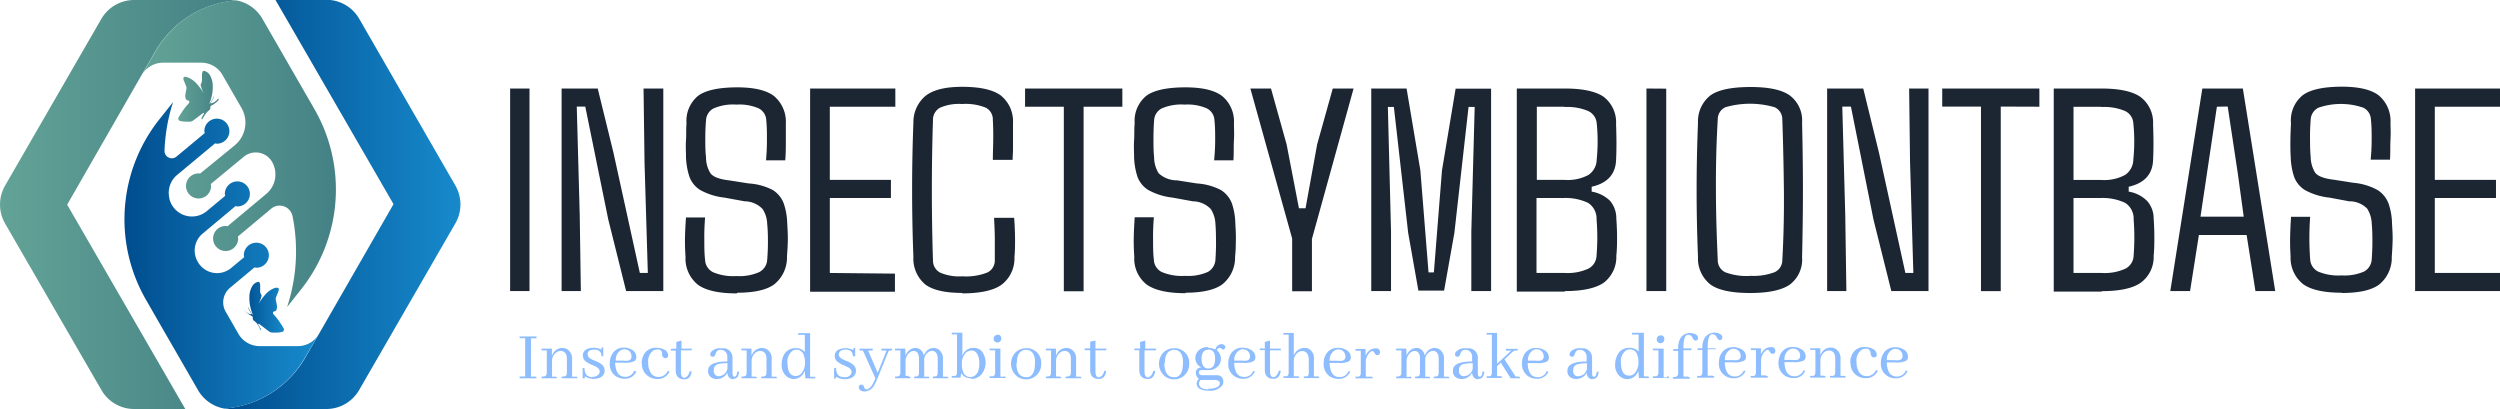 <svg id="图层_1" data-name="图层 1" xmlns="http://www.w3.org/2000/svg" xmlns:xlink="http://www.w3.org/1999/xlink" viewBox="0 0 379.27 62.06"><defs><style>.cls-1{fill:#1c2633;}.cls-2{fill:#8dbdff;}.cls-3{fill:url(#未命名的渐变_48);}.cls-4{fill:url(#未命名的渐变_48-2);}.cls-5{fill:url(#未命名的渐变_194);}.cls-6{fill:url(#未命名的渐变_194-2);}.cls-7{fill:url(#未命名的渐变_194-3);}.cls-8{fill:url(#未命名的渐变_48-3);}</style><linearGradient id="未命名的渐变_48" x1="8.61" y1="39.18" x2="44.36" y2="39.18" gradientUnits="userSpaceOnUse"><stop offset="0" stop-color="#63a396"/><stop offset="1" stop-color="#448185"/></linearGradient><linearGradient id="未命名的渐变_48-2" x1="30.08" y1="31.49" x2="59.58" y2="31.49" xlink:href="#未命名的渐变_48"/><linearGradient id="未命名的渐变_194" x1="42.69" y1="39.18" x2="78.44" y2="39.18" gradientUnits="userSpaceOnUse"><stop offset="0" stop-color="#004d8e"/><stop offset="1" stop-color="#178acc"/></linearGradient><linearGradient id="未命名的渐变_194-2" x1="27.47" y1="46.88" x2="56.97" y2="46.88" xlink:href="#未命名的渐变_194"/><linearGradient id="未命名的渐变_194-3" x1="45.62" y1="54.73" x2="51.81" y2="54.73" xlink:href="#未命名的渐变_194"/><linearGradient id="未命名的渐变_48-3" x1="35.53" y1="22.71" x2="41.72" y2="22.71" xlink:href="#未命名的渐变_48"/></defs><path class="cls-1" d="M387.88,49.57v2.75H375V21.59h12.93v2.76h-9.94v11.1h9.28V38.2h-9.28V49.57Zm-24,3c-2.69,0-4.65-.43-5.85-1.29a5.09,5.09,0,0,1-1.92-4.23c-.07-1.09-.09-2.08-.07-3s.07-1.88.14-3h2.9q-.12,1.66-.12,3.3c0,1.09.05,2.14.12,3.16a2.21,2.21,0,0,0,1.19,1.84,7.85,7.85,0,0,0,3.55.59,7.43,7.43,0,0,0,3.45-.59,2.26,2.26,0,0,0,1.15-1.84c.07-1,.1-1.91.1-2.66s0-1.69-.1-2.81a4.47,4.47,0,0,0-.7-2.24A3.77,3.77,0,0,0,365,38.7L362,38.14A9.86,9.86,0,0,1,358.3,37a4,4,0,0,1-1.65-2,10.42,10.42,0,0,1-.52-3c-.05-.79-.06-1.63-.05-2.53s.05-1.76.09-2.61A4.9,4.9,0,0,1,358,22.57c1.17-.84,3.13-1.25,5.89-1.26,2.54,0,4.38.43,5.54,1.28a5.07,5.07,0,0,1,1.84,4.19c0,.68.06,1.51,0,2.51s0,2-.08,3.09h-2.93q.15-1.53.15-3.06c0-1,0-2-.11-3a2.09,2.09,0,0,0-1.13-1.81,10.43,10.43,0,0,0-6.86,0,2.13,2.13,0,0,0-1.15,1.81c-.07.91-.11,1.85-.1,2.79s0,1.89.1,2.82a4.66,4.66,0,0,0,.67,2.41c.4.54,1.33.91,2.81,1.08l3,.47A9.21,9.21,0,0,1,369.32,37,4.11,4.11,0,0,1,371,39.12a9.88,9.88,0,0,1,.5,3c.07,1.06.11,1.93.09,2.59s-.06,1.45-.13,2.38a5.22,5.22,0,0,1-1.9,4.23c-1.17.86-3,1.28-5.63,1.29m-19-28.26-1.49,10-1,6.68H349l-.92-6.71-1.51-10Zm-2.73,19.46-1.34,8.51h-3l4.86-30.73h6.15l4.91,30.73h-3l-1.34-8.51ZM327.12,38.2h-3.94V49.57h4.3a7.51,7.51,0,0,0,3.59-.66,2.3,2.3,0,0,0,1.23-2,35.67,35.67,0,0,0,0-5.47,2.82,2.82,0,0,0-1.28-2.5,8,8,0,0,0-3.9-.73m.29-13.85h-4.23v11.1h4.19A6.67,6.67,0,0,0,331,34.7a2.84,2.84,0,0,0,1.25-2.32,27.19,27.19,0,0,0,0-5.56A2.2,2.2,0,0,0,331,25a8.07,8.07,0,0,0-3.6-.6m.07,28h-7.29V21.59h7.22c2.72,0,4.68.42,5.9,1.25A4.87,4.87,0,0,1,335.25,27q.12,3.21,0,5.49c-.1,2.13-1.34,3.47-3.7,4v.74a5.14,5.14,0,0,1,2.79,1.41,4,4,0,0,1,1,2.68c.07,1,.1,1.94.1,2.8s0,1.81-.1,2.83a4.84,4.84,0,0,1-2,4.13c-1.22.83-3.18,1.25-5.86,1.25m-15.34-28v28h-3v-28h-5.88V21.59H318v2.76ZM288.55,40.79l.17,11.53H285.8V21.59h5.48l2.39,9.75,4,18.23h1.21l-.5-16.75-.14-11.23h2.94V52.32h-5.64l-2.71-10.86-3.42-17.13H288.1ZM274.09,50a9,9,0,0,0,3.75-.55A2,2,0,0,0,279,47.68q.3-5.38.24-10.81T279,26.24a2,2,0,0,0-1.16-1.81,13.4,13.4,0,0,0-7.48,0,2,2,0,0,0-1.15,1.81q-.31,5.22-.28,10.63c0,3.61.12,7.22.28,10.81a2,2,0,0,0,1.15,1.79,9.23,9.23,0,0,0,3.75.55m0,2.59q-4.21,0-6-1.28a5,5,0,0,1-1.9-4.17Q266,41.93,266,37c0-3.32.07-6.73.21-10.21a5,5,0,0,1,1.9-4.17c1.19-.84,3.19-1.25,6-1.26s4.81.42,6,1.26A4.72,4.72,0,0,1,282,26.74c.08,3.49.13,6.9.13,10.22s-.05,6.71-.13,10.2a4.77,4.77,0,0,1-1.85,4.17c-1.23.85-3.23,1.28-6,1.28m-12.76-31V52.32h-3V21.59ZM245.64,38.2h-3.93V49.57H246a7.51,7.51,0,0,0,3.59-.66,2.3,2.3,0,0,0,1.23-2,33.3,33.3,0,0,0,0-5.47,2.82,2.82,0,0,0-1.28-2.5,8,8,0,0,0-3.91-.73M246,24.35h-4.24v11.1h4.19a6.67,6.67,0,0,0,3.64-.75,2.84,2.84,0,0,0,1.25-2.32,27.19,27.19,0,0,0,0-5.56A2.24,2.24,0,0,0,249.54,25a8.05,8.05,0,0,0-3.59-.6m.06,28h-7.29V21.59H246c2.71,0,4.68.42,5.89,1.25A4.87,4.87,0,0,1,253.78,27q.12,3.21,0,5.49c-.1,2.13-1.34,3.47-3.7,4v.74a5.21,5.21,0,0,1,2.8,1.41,4.13,4.13,0,0,1,.94,2.68c.07,1,.11,1.94.11,2.8s0,1.81-.11,2.83a4.9,4.9,0,0,1-1.95,4.13Q250,52.32,246,52.32m-26.36-9v9h-3V21.59H222L224.09,34l1.24,15.48h.81L227.37,34l2.07-12.39h5.38V52.32h-3v-9l.51-18.94h-.93l-2.15,19.11-1.56,8.76h-3.9l-1.55-8.76-2.17-19.11h-.91Zm-12,1.09v7.94h-3v-8L198.3,21.59h3.13l2.37,8.48,1.87,9.69h1l1.76-9.69,2.37-8.48h3.16Zm-19.18,8.23q-4,0-5.86-1.29a5,5,0,0,1-1.91-4.23c-.07-1.09-.1-2.08-.08-3s.07-1.88.14-3h2.91q-.14,1.66-.12,3.3c0,1.09,0,2.14.12,3.16a2.18,2.18,0,0,0,1.18,1.84,7.85,7.85,0,0,0,3.55.59,7.41,7.41,0,0,0,3.45-.59A2.27,2.27,0,0,0,193,47.59c.06-1,.1-1.91.09-2.66s0-1.69-.09-2.81a4.47,4.47,0,0,0-.7-2.24,3.81,3.81,0,0,0-2.73-1.18l-3.07-.56A9.86,9.86,0,0,1,182.84,37a4,4,0,0,1-1.66-2,10.76,10.76,0,0,1-.52-3c0-.79-.06-1.63,0-2.53s0-1.76.09-2.61a4.89,4.89,0,0,1,1.8-4.19c1.16-.84,3.12-1.25,5.88-1.26q3.81,0,5.54,1.28a5,5,0,0,1,1.84,4.19c0,.68.06,1.51,0,2.51s0,2-.08,3.09h-2.93c.1-1,.16-2,.16-3.06s0-2-.11-3a2.1,2.1,0,0,0-1.14-1.81,7.28,7.28,0,0,0-3.39-.58,7.4,7.4,0,0,0-3.47.58,2.15,2.15,0,0,0-1.15,1.81c-.07.91-.1,1.85-.1,2.79s0,1.89.1,2.82a4.67,4.67,0,0,0,.68,2.41,4.07,4.07,0,0,0,2.8,1.08l3,.47A9.11,9.11,0,0,1,193.85,37a4.13,4.13,0,0,1,1.67,2.08,10.19,10.19,0,0,1,.5,3c.07,1.06.1,1.93.08,2.59s0,1.45-.12,2.38a5.22,5.22,0,0,1-1.91,4.23c-1.17.86-3,1.28-5.62,1.29M173,24.35v28h-3v-28h-5.88V21.59h14.76v2.76ZM154.63,52.6q-3.94,0-5.64-1.28a5.1,5.1,0,0,1-1.81-4.19q-.39-10.18,0-20.35A5.21,5.21,0,0,1,149,22.72q1.74-1.39,5.58-1.39c2.65,0,4.59.42,5.8,1.27a5,5,0,0,1,1.91,4.2c0,.47,0,1.05,0,1.75s0,1.39,0,2.08-.05,1.3-.06,1.78h-3c0-.93.05-1.95.06-3s0-2.13-.06-3.06a2,2,0,0,0-1.06-1.85,8.11,8.11,0,0,0-3.61-.56,7.21,7.21,0,0,0-3.34.56,2.08,2.08,0,0,0-1.07,1.85q-.34,10.65,0,21.33a2.06,2.06,0,0,0,1.07,1.83,7.3,7.3,0,0,0,3.39.57,8.82,8.82,0,0,0,3.77-.57,2,2,0,0,0,1.15-1.83c0-1,0-2.09,0-3.25s-.07-2.23-.11-3.23h3.05c.07,1,.12,2,.13,3s0,2-.09,3a5,5,0,0,1-2,4.19q-1.83,1.27-5.94,1.28m-10.19-3v2.75H131.51V21.59h12.93v2.76H134.5v11.1h9.27V38.2H134.5V49.57Zm-24,3q-4.05,0-5.86-1.29a5.08,5.08,0,0,1-1.91-4.23c-.07-1.09-.1-2.08-.08-3s.07-1.88.15-3h2.9q-.14,1.66-.12,3.3c0,1.09,0,2.14.12,3.16a2.19,2.19,0,0,0,1.19,1.84,7.81,7.81,0,0,0,3.54.59,7.47,7.47,0,0,0,3.46-.59A2.25,2.25,0,0,0,125,47.59c.08-1,.11-1.91.11-2.66s0-1.69-.11-2.81a4.37,4.37,0,0,0-.69-2.24,3.79,3.79,0,0,0-2.72-1.18l-3.08-.56A9.86,9.86,0,0,1,114.86,37a4,4,0,0,1-1.65-2,10.77,10.77,0,0,1-.53-3c0-.79-.06-1.63,0-2.53s0-1.76.08-2.61a4.9,4.9,0,0,1,1.79-4.19c1.17-.84,3.14-1.25,5.89-1.26q3.81,0,5.54,1.28a5.08,5.08,0,0,1,1.85,4.19c0,.68,0,1.51,0,2.51s0,2-.09,3.09h-2.92c.09-1,.14-2,.14-3.06s0-2-.1-3a2.11,2.11,0,0,0-1.13-1.81,7.3,7.3,0,0,0-3.39-.58,7.42,7.42,0,0,0-3.48.58,2.14,2.14,0,0,0-1.14,1.81c-.08.91-.11,1.85-.11,2.79s0,1.89.11,2.82a4.57,4.57,0,0,0,.67,2.41c.39.54,1.33.91,2.81,1.08l3,.47A9.11,9.11,0,0,1,125.87,37a4.11,4.11,0,0,1,1.66,2.08,10.21,10.21,0,0,1,.51,3c.07,1.06.1,1.93.09,2.59s-.06,1.45-.13,2.38a5.22,5.22,0,0,1-1.91,4.23c-1.16.86-3,1.28-5.62,1.29M96.56,40.79l.17,11.53H93.81V21.59h5.48l2.39,9.75,4,18.23h1.21l-.5-16.75-.15-11.23h3V52.32h-5.64l-2.71-10.86L97.4,24.33H96.11Zm-7.62-19.2V52.32H86V21.59Z" transform="translate(-8.61 -8.16)"/><path class="cls-2" d="M264.75,65.29H264v-4h1.22v-.27H264v0c0-1.21.18-1.9.54-2.06a.47.47,0,0,1,.26,0,.61.61,0,0,1,.54.39,2.21,2.21,0,0,0,.28.4.4.4,0,0,0,.19.07.37.37,0,0,0,.41-.3.28.28,0,0,0,0-.09c0-.27-.17-.47-.52-.62a2.06,2.06,0,0,0-.7-.12,1.64,1.64,0,0,0-1.48.83,2.87,2.87,0,0,0-.32,1.44v.16h-.75v.27h.75v3.33c0,.33-.1.52-.28.58a1.81,1.81,0,0,1-.52.06v.26H265c0-.15-.05-.23-.16-.25h-.1m-3.64-5.78a.56.56,0,0,0-.33-.54.7.7,0,0,0-.25,0,.57.57,0,0,0-.57.59.52.52,0,0,0,.34.53,1.06,1.06,0,0,0,.23.05.55.55,0,0,0,.53-.34.69.69,0,0,0,.05-.24m.4,5.77H261V61.05h-1.64v.26h.85v3.33q0,.49-.33.6a3,3,0,0,1-.52,0v.27h2.44c0-.16,0-.24-.16-.26h-.11m-7-2a2,2,0,0,1,.8-1.95,1.25,1.25,0,0,1,.56-.14A1.15,1.15,0,0,1,257,62a2.84,2.84,0,0,1,.17,1,2.42,2.42,0,0,1-.63,1.85,1.16,1.16,0,0,1-.77.3c-.58,0-1-.35-1.13-1a3,3,0,0,1-.11-.89m2.62,1.14.09,1.12h1.51c0-.16,0-.24-.16-.26H258l0-6.61h-1.8v.26h1v2.59a1.76,1.76,0,0,0-1.39-.57A1.89,1.89,0,0,0,254,62a3,3,0,0,0-.36,1.43,2.21,2.21,0,0,0,.83,1.91,1.69,1.69,0,0,0,1,.34,1.78,1.78,0,0,0,1.67-1.23m-9.07.8a.74.74,0,0,1-.79-.64,1.27,1.27,0,0,1,0-.34c0-.47.27-.77.82-.89a5.91,5.91,0,0,1,1.26-.11v.84a1.41,1.41,0,0,1-.77,1,1.13,1.13,0,0,1-.48.11m2.11.43c.54,0,.84-.33.9-1,0,0,0-.07,0-.11h-.28c-.05.52-.18.78-.41.78s-.28-.2-.29-.55V62.54A1.43,1.43,0,0,0,248.9,61a1.22,1.22,0,0,0-.27,0h-.19a1.88,1.88,0,0,0-1.59.54.69.69,0,0,0-.13.37.34.34,0,0,0,.3.37h0l.11,0c.16,0,.28-.11.35-.32a3.82,3.82,0,0,1,.21-.46.71.71,0,0,1,.62-.27,1,1,0,0,1,1,1,.56.56,0,0,1,0,.13V63c-1.66,0-2.61.34-2.84,1a1.29,1.29,0,0,0-.07.43,1.09,1.09,0,0,0,.71,1.11,1.53,1.53,0,0,0,.6.12,1.81,1.81,0,0,0,1.31-.54,1.34,1.34,0,0,0,.28-.42q.12.94.87,1m-6.64-1.13-.27-.1a1.43,1.43,0,0,1-1.2.91l-.19,0q-1.12,0-1.41-1.32a4.57,4.57,0,0,1-.09-.82l1.27,0a3.14,3.14,0,0,0,1.66-.24.72.72,0,0,0,.29-.61,1.28,1.28,0,0,0-.74-1.14,2.24,2.24,0,0,0-1.19-.3A2,2,0,0,0,239.81,62a2.79,2.79,0,0,0-.3,1.3,2.2,2.2,0,0,0,.94,1.94,2.31,2.31,0,0,0,1.28.38,1.86,1.86,0,0,0,1.68-.84,2.69,2.69,0,0,0,.16-.29m-1.85-3.33a1,1,0,0,1,1,.63,1.32,1.32,0,0,1,.08.44.59.59,0,0,1-.5.64,3.21,3.21,0,0,1-.76,0l-1.12,0a1.68,1.68,0,0,1,.79-1.59,1.07,1.07,0,0,1,.52-.14m-5.53,4.08h-.48V63.72l.58-.54,1.49,2.37h1.41c0-.16-.05-.24-.16-.26h-.49l-1.69-2.62,1-.93a1.49,1.49,0,0,1,.57-.39.58.58,0,0,1,.19,0c.15,0,.24-.05.25-.16a.17.17,0,0,0,0-.1h-1.8v.26h.8l-2.14,2V58.67h-1.59v.26h.8v5.71c0,.33-.09.53-.28.59a2.24,2.24,0,0,1-.52,0v.27h2.33c0-.16,0-.24-.16-.26h-.1m-5.46,0a.75.75,0,0,1-.8-.64,2,2,0,0,1,0-.34.88.88,0,0,1,.81-.89,6,6,0,0,1,1.27-.11v.84a1.42,1.42,0,0,1-.78,1,1.12,1.12,0,0,1-.47.11m2.1.43c.54,0,.84-.34.9-1a.37.37,0,0,0,0-.11h-.28c0,.52-.18.78-.41.78s-.27-.2-.28-.55V62.54A1.43,1.43,0,0,0,231.53,61a1.31,1.31,0,0,0-.28,0h-.18a1.87,1.87,0,0,0-1.59.54.62.62,0,0,0-.13.37.34.34,0,0,0,.3.37h0l.1,0c.16,0,.28-.11.36-.32a2.67,2.67,0,0,1,.2-.46.73.73,0,0,1,.63-.27,1,1,0,0,1,1,1V63c-1.66,0-2.61.34-2.85,1a1.28,1.28,0,0,0-.06.43,1.09,1.09,0,0,0,.7,1.11,1.58,1.58,0,0,0,.61.12,1.77,1.77,0,0,0,1.3-.54,1.34,1.34,0,0,0,.28-.42c.09.63.38.94.87,1m-10.39-.37H222V63a1.69,1.69,0,0,1,.64-1.38,1,1,0,0,1,.58-.21.72.72,0,0,1,.73.57,1.61,1.61,0,0,1,.08.57v2.1c0,.33-.07.52-.23.58a1.67,1.67,0,0,1-.5.06v.26h2.27c0-.15-.05-.23-.16-.25h-.58V62.58a1.51,1.51,0,0,1,.75-1.08,1,1,0,0,1,.42-.11.8.8,0,0,1,.77.57,1.7,1.7,0,0,1,.1.59v2.1c0,.33-.07.52-.23.58a1.78,1.78,0,0,1-.51.06v.26h2.34c0-.15-.05-.23-.16-.25h-.64V62.66a1.64,1.64,0,0,0-.71-1.52,1.4,1.4,0,0,0-.69-.19,1.48,1.48,0,0,0-1.29.75,2.24,2.24,0,0,0-.22.4,1.38,1.38,0,0,0-.83-1.08,1.29,1.29,0,0,0-.4-.07,1.55,1.55,0,0,0-1.25.64,1.88,1.88,0,0,0-.28.52l-.05-1.06h-1.54v.27h.8v3.33c0,.33-.09.52-.28.58a1.81,1.81,0,0,1-.52.06v.26h2.34c0-.14-.05-.23-.16-.25h-.11m-5.91,0h-.76v-2.1a2.11,2.11,0,0,1,.59-1.55.68.68,0,0,1,.39-.23c.12,0,.23.08.33.26a.66.66,0,0,0,.32.34l.13,0a.36.36,0,0,0,.39-.3.2.2,0,0,0,0-.13.53.53,0,0,0-.48-.58l-.2,0a1.52,1.52,0,0,0-1.14.53,2.28,2.28,0,0,0-.36.57l0-1h-1.53v.26h.8v3.33c0,.33-.09.53-.28.59a2.24,2.24,0,0,1-.52,0v.27h2.62c0-.16-.06-.24-.16-.26h-.11m-3.13-.75-.26-.1a1.43,1.43,0,0,1-1.2.91l-.2,0c-.74,0-1.21-.44-1.39-1.32a3.85,3.85,0,0,1-.11-.82l1.27,0a3.18,3.18,0,0,0,1.67-.24.72.72,0,0,0,.29-.61,1.29,1.29,0,0,0-.73-1.14,2.3,2.3,0,0,0-1.2-.3,2,2,0,0,0-1.9,1.09,2.78,2.78,0,0,0-.29,1.3,2.2,2.2,0,0,0,.94,1.94,2.34,2.34,0,0,0,1.28.38,1.86,1.86,0,0,0,1.68-.84,1.59,1.59,0,0,0,.15-.29m-1.84-3.33a1,1,0,0,1,1,.63,1.12,1.12,0,0,1,.09.44.59.59,0,0,1-.51.64,3.15,3.15,0,0,1-.75,0l-1.13,0a1.71,1.71,0,0,1,.8-1.59,1.07,1.07,0,0,1,.52-.14m-6.22,4.08h-.54V63a1.55,1.55,0,0,1,.68-1.4,1,1,0,0,1,.57-.18.89.89,0,0,1,.89.6,1.56,1.56,0,0,1,.13.64v2c0,.33-.08.53-.24.59a2.21,2.21,0,0,1-.51,0v.27h2.33c0-.16-.05-.24-.16-.26h-.64V62.66a1.6,1.6,0,0,0-.76-1.57,1.24,1.24,0,0,0-.63-.14,1.71,1.71,0,0,0-1.32.57,2.15,2.15,0,0,0-.34.54V58.67h-1.58v.26h.8v5.71c0,.33-.1.53-.28.59a2.24,2.24,0,0,1-.52,0v.27h2.38c0-.16,0-.24-.16-.26h-.1m-5.69-4.23v.26h.75v3c0,.88.45,1.33,1.21,1.36s1.06-.39,1.22-1.19v0l-.29-.06c-.17.59-.43.91-.77,1s-.57-.28-.58-.81V61.31h1.64v-.26h-1.64V59.82l-.79.22v1ZM199,64.53l-.27-.1a1.4,1.4,0,0,1-1.19.91l-.2,0c-.74,0-1.21-.44-1.4-1.32a4.59,4.59,0,0,1-.1-.82l1.27,0a3.14,3.14,0,0,0,1.66-.24.67.67,0,0,0,.29-.61,1.27,1.27,0,0,0-.73-1.14,2.27,2.27,0,0,0-1.19-.3,2,2,0,0,0-1.9,1.09,2.78,2.78,0,0,0-.29,1.3,2.16,2.16,0,0,0,.94,1.94,2.28,2.28,0,0,0,1.27.38,1.86,1.86,0,0,0,1.69-.84,1.59,1.59,0,0,0,.15-.29m-1.84-3.33a1,1,0,0,1,1,.63,1.12,1.12,0,0,1,.09.44.6.6,0,0,1-.51.64,3.15,3.15,0,0,1-.75,0l-1.13,0a1.69,1.69,0,0,1,.8-1.59,1.07,1.07,0,0,1,.52-.14m-5.28,6.08c-.7,0-1.14-.18-1.32-.55a.61.61,0,0,1-.08-.3.9.9,0,0,1,.25-.57,2.27,2.27,0,0,0,.35,0l1.64,0c.52,0,.83.12.91.36a.76.76,0,0,1,0,.21c0,.31-.29.54-.87.68a4,4,0,0,1-.91.1m0-6.33a1.92,1.92,0,0,0-1.52.61,1.57,1.57,0,0,0,.38,2.4.51.51,0,0,0,.16.09.79.79,0,0,0-.85.59.84.84,0,0,0,0,.27,1,1,0,0,0,.46.84,1.06,1.06,0,0,0-.35.75.94.94,0,0,0,.69.87,2.6,2.6,0,0,0,1.07.18,2.34,2.34,0,0,0,2.12-.78,1,1,0,0,0,.17-.56c0-.6-.35-1-1-1l-.29,0-1.93,0c-.32,0-.49-.16-.49-.42s.11-.3.34-.35h1.1a1.9,1.9,0,0,0,1.5-.63,1.61,1.61,0,0,0,.4-1.09,1.59,1.59,0,0,0-.61-1.27.48.48,0,0,1,.36-.39.11.11,0,0,1,.08,0,.49.49,0,0,1,.32.16.33.33,0,0,0,.21.11.41.41,0,0,0,.31-.34.43.43,0,0,0-.31-.44.69.69,0,0,0-.24-.05,1,1,0,0,0-.8.44,2.53,2.53,0,0,0-.18.37,2.15,2.15,0,0,0-1-.23m-1.07,1.66q0-1.39,1.05-1.41c.7,0,1,.49,1,1.41s-.36,1.44-1,1.46-1.05-.5-1.05-1.46M186.75,61a2.23,2.23,0,0,0-1.69.69,2.47,2.47,0,0,0,.22,3.5.69.69,0,0,0,.13.11,2.26,2.26,0,0,0,1.31.41,2.22,2.22,0,0,0,1.69-.73,2.29,2.29,0,0,0,.61-1.64,2.21,2.21,0,0,0-1-2,2.32,2.32,0,0,0-1.28-.36m-1.42,2.34c0-1.09.31-1.76.91-2a1.32,1.32,0,0,1,.48-.09c.79,0,1.24.5,1.36,1.48a3.64,3.64,0,0,1,0,.57c0,1.18-.33,1.88-1,2.09a1.83,1.83,0,0,1-.4,0c-.71,0-1.16-.43-1.34-1.27a4.58,4.58,0,0,1-.08-.83m-4.55-2.24v.26h.75v3c0,.88.45,1.33,1.21,1.36s1.06-.39,1.22-1.19v0l-.29-.06c-.17.59-.43.91-.77,1s-.57-.28-.58-.81V61.31H184v-.26h-1.64V59.82l-.79.22v1Zm-7.55,0v.26H174v3c0,.88.46,1.33,1.22,1.36s1.06-.39,1.22-1.19v0l-.28-.06c-.18.59-.44.91-.78,1s-.58-.28-.58-.81V61.31h1.64v-.26h-1.64V59.82L174,60v1Zm-3.86,4.24h-.47V63a1.62,1.62,0,0,1,.7-1.41,1,1,0,0,1,.58-.18.85.85,0,0,1,.88.6,1.65,1.65,0,0,1,.09.54v2.1c0,.33-.09.52-.27.58a1.85,1.85,0,0,1-.52.06v.26h2.38c0-.15-.05-.23-.16-.25h-.64V62.66a1.63,1.63,0,0,0-.72-1.51,1.46,1.46,0,0,0-.73-.2,1.6,1.6,0,0,0-1.3.62,2.86,2.86,0,0,0-.3.54l0-1.06h-1.53v.27h.78v3.33c0,.33-.09.52-.27.58a1.78,1.78,0,0,1-.51.06v.26h2.32c0-.15,0-.23-.16-.25h-.11M164.31,61a2.27,2.27,0,0,0-1.7.69,2.48,2.48,0,0,0,.22,3.5l.13.11a2.28,2.28,0,0,0,1.31.41,2.22,2.22,0,0,0,1.69-.73,2.29,2.29,0,0,0,.61-1.64,2.2,2.2,0,0,0-1-2,2.32,2.32,0,0,0-1.28-.36m-1.42,2.34c0-1.09.3-1.76.9-2a1.32,1.32,0,0,1,.48-.09c.79,0,1.24.5,1.37,1.48a3.63,3.63,0,0,1,0,.57c0,1.18-.32,1.88-1,2.09a1.74,1.74,0,0,1-.39,0c-.71,0-1.16-.43-1.35-1.27a3.83,3.83,0,0,1-.07-.83m-2.3-3.78a.57.57,0,0,0-.33-.54.64.64,0,0,0-.24,0,.61.61,0,0,0-.59.59.53.53,0,0,0,.36.53.59.59,0,0,0,.23.05.53.53,0,0,0,.52-.34.69.69,0,0,0,.05-.24m.4,5.77h-.53V61.05h-1.64v.26h.84v3.33c0,.33-.11.53-.32.6a3,3,0,0,1-.52,0v.27h2.43c0-.16-.05-.24-.16-.26H161m-5.05-3.92c.57,0,.95.36,1.13,1.07a3.26,3.26,0,0,1,.1.88c0,1-.26,1.64-.8,1.94a1.22,1.22,0,0,1-.56.14,1.14,1.14,0,0,1-1.12-.85,3,3,0,0,1-.16-1,2.35,2.35,0,0,1,.63-1.86,1.17,1.17,0,0,1,.78-.3m0,4.3a2.05,2.05,0,0,0,1.57-.71,2.85,2.85,0,0,0,0-3.53,1.58,1.58,0,0,0-1.18-.47,1.68,1.68,0,0,0-1.64,1l-.09.19v-3.5H153v.26h.79v5.71c0,.33-.08.53-.27.59a2.24,2.24,0,0,1-.52,0v.27h1.33l.1-.7a1.66,1.66,0,0,0,1.38.79l.15,0m-9.49-.37h-.48V63a1.66,1.66,0,0,1,.65-1.38.91.91,0,0,1,.57-.21.72.72,0,0,1,.73.57,1.88,1.88,0,0,1,.09.57v2.1c0,.33-.08.52-.24.58a1.67,1.67,0,0,1-.5.06v.26h2.27c0-.15,0-.23-.16-.25h-.58V62.58a1.51,1.51,0,0,1,.75-1.08,1.05,1.05,0,0,1,.43-.11.79.79,0,0,1,.76.57,1.71,1.71,0,0,1,.11.59v2.1c0,.33-.08.52-.24.58a1.78,1.78,0,0,1-.51.06v.26h2.34c0-.15,0-.23-.16-.25h-.64V62.66a1.64,1.64,0,0,0-.71-1.52,1.4,1.4,0,0,0-.69-.19,1.48,1.48,0,0,0-1.29.75,2.24,2.24,0,0,0-.22.4,1.36,1.36,0,0,0-.83-1.08,1.28,1.28,0,0,0-.39-.07,1.56,1.56,0,0,0-1.26.64,1.88,1.88,0,0,0-.28.52l-.05-1.06h-1.54v.27h.8v3.33c0,.33-.09.52-.28.58a1.81,1.81,0,0,1-.52.06v.26h2.34c0-.14-.05-.23-.16-.25h-.11M140,67.23c-.12,0-.2-.09-.26-.25a.8.8,0,0,0-.22-.39.34.34,0,0,0-.22-.07.37.37,0,0,0-.4.3v.07a.61.61,0,0,0,.46.59,1.37,1.37,0,0,0,.45.07,1.71,1.71,0,0,0,1.45-1,6.34,6.34,0,0,0,.48-1l1.57-3.87c.07-.2.15-.31.23-.34h.17c.14,0,.22,0,.24-.13a.4.4,0,0,0,0-.15h-1.62v.28h.78l-1.35,3.38-1.45-3.38h.7v-.28H139v.28h.52l1.9,4.22c-.39.93-.76,1.47-1.11,1.61a.59.59,0,0,1-.29.07m-3.31-1.86a1.07,1.07,0,0,0,1-.44.74.74,0,0,0,.09-.36c0-.29-.21-.55-.64-.76-.09,0-.24-.12-.46-.21a3.69,3.69,0,0,1-1.15-.67,1.25,1.25,0,0,1-.31-.82,1.06,1.06,0,0,1,.81-1,2.2,2.2,0,0,1,.8-.13,2.33,2.33,0,0,1,1.21.29c0-.2.05-.33.15-.35h.14V62.2H138c0-.65-.38-1-1.08-1-.53,0-.86.15-1,.46a.66.66,0,0,0-.06.27c0,.3.22.56.66.77l.46.21a3,3,0,0,1,1.15.66,1.19,1.19,0,0,1-.61,2,2.42,2.42,0,0,1-.76.12,2.46,2.46,0,0,1-1.32-.39c0,.18-.05.29-.14.32h-.15V64h.3c0,.91.41,1.37,1.19,1.38m-8.56-2.08a2.06,2.06,0,0,1,.8-1.95,1.26,1.26,0,0,1,.57-.14,1.12,1.12,0,0,1,1.09.84,2.63,2.63,0,0,1,.19,1,2.39,2.39,0,0,1-.64,1.85,1.12,1.12,0,0,1-.76.3q-.88,0-1.14-1a3.87,3.87,0,0,1-.11-.89m2.62,1.14.09,1.12h1.52c0-.16-.05-.24-.16-.26h-.64l0-6.61h-1.8v.26h1v2.59a1.77,1.77,0,0,0-1.4-.57,1.9,1.9,0,0,0-1.76,1,3,3,0,0,0-.36,1.43,2.21,2.21,0,0,0,.83,1.91,1.74,1.74,0,0,0,1,.34,1.77,1.77,0,0,0,1.66-1.23m-7.57.86h-.47V63a1.61,1.61,0,0,1,.69-1.41,1,1,0,0,1,.58-.18.87.87,0,0,1,.89.6,1.65,1.65,0,0,1,.09.54v2.1c0,.33-.09.52-.28.58a1.81,1.81,0,0,1-.52.06v.26h2.38c0-.15,0-.23-.16-.25h-.63V62.66a1.6,1.6,0,0,0-.73-1.51,1.43,1.43,0,0,0-.73-.2,1.6,1.6,0,0,0-1.29.62,2.43,2.43,0,0,0-.31.54l0-1.06h-1.53v.27h.79v3.33c0,.33-.09.52-.27.58a1.85,1.85,0,0,1-.52.06v.26h2.32c0-.15,0-.23-.15-.25h-.11m-5.45-.06a.75.75,0,0,1-.8-.64,1.94,1.94,0,0,1,0-.34.88.88,0,0,1,.81-.89,6,6,0,0,1,1.26-.11v.84a1.42,1.42,0,0,1-.78,1,1.12,1.12,0,0,1-.47.11m2.11.43c.54,0,.84-.34.89-1a.36.36,0,0,0,0-.11h-.28c0,.52-.19.78-.41.78s-.28-.2-.29-.55V62.54A1.43,1.43,0,0,0,118.54,61a1.31,1.31,0,0,0-.28,0h-.18a1.87,1.87,0,0,0-1.59.54.61.61,0,0,0-.12.37.33.33,0,0,0,.29.37h0l.11,0c.16,0,.28-.11.36-.32a2.67,2.67,0,0,1,.2-.46.71.71,0,0,1,.62-.27,1,1,0,0,1,1,1V63c-1.66,0-2.61.34-2.85,1a1.59,1.59,0,0,0-.06.43,1.09,1.09,0,0,0,.7,1.11,1.62,1.62,0,0,0,.61.12,1.77,1.77,0,0,0,1.3-.54,1.37,1.37,0,0,0,.29-.42c.08.63.37.94.87,1m-9.43-4.61v.26h.74v3c0,.88.45,1.33,1.22,1.36s1.05-.39,1.21-1.19v0l-.29-.06c-.17.59-.43.91-.76,1s-.58-.28-.59-.81V61.31h1.64v-.26H112V59.82l-.79.22v1ZM106,63.34a2.14,2.14,0,0,0,1,1.92,2.33,2.33,0,0,0,1.32.4,1.94,1.94,0,0,0,1.66-.78,1.58,1.58,0,0,0,.2-.36l-.27-.09a1.52,1.52,0,0,1-1.3.91l-.17,0a1.3,1.3,0,0,1-1.17-.75,2.81,2.81,0,0,1-.32-1.36,2,2,0,0,1,.73-1.85,1.26,1.26,0,0,1,.68-.2.63.63,0,0,1,.69.45c0,.06,0,.15,0,.27a.73.73,0,0,0,.24.53.86.86,0,0,0,.23.06.39.39,0,0,0,.45-.3.59.59,0,0,0,0-.13,1,1,0,0,0-.69-.9,2.28,2.28,0,0,0-1.06-.23,2,2,0,0,0-2,1.14,3,3,0,0,0-.27,1.25m-.86,1.19-.27-.1a1.42,1.42,0,0,1-1.19.91l-.2,0c-.75,0-1.21-.44-1.4-1.32a4.59,4.59,0,0,1-.1-.82l1.27,0a3.14,3.14,0,0,0,1.66-.24.7.7,0,0,0,.29-.61,1.27,1.27,0,0,0-.73-1.14,2.28,2.28,0,0,0-1.2-.3A2,2,0,0,0,101.41,62a2.78,2.78,0,0,0-.29,1.3,2.17,2.17,0,0,0,.93,1.94,2.35,2.35,0,0,0,1.29.38,1.85,1.85,0,0,0,1.67-.84,2.69,2.69,0,0,0,.16-.29m-1.84-3.33a1,1,0,0,1,1,.63,1.11,1.11,0,0,1,.08.44.59.59,0,0,1-.5.64,3.15,3.15,0,0,1-.75,0l-1.13,0a1.7,1.7,0,0,1,.79-1.59,1.08,1.08,0,0,1,.53-.14m-4.86,4.17a1.06,1.06,0,0,0,1-.44.65.65,0,0,0,.1-.36c0-.29-.22-.55-.64-.76l-.46-.21a3.63,3.63,0,0,1-1.16-.67,1.24,1.24,0,0,1-.3-.82,1.06,1.06,0,0,1,.8-1,2.2,2.2,0,0,1,.8-.13,2.33,2.33,0,0,1,1.21.29c0-.2,0-.33.15-.35h.14V62.2h-.27c0-.65-.38-1-1.09-1-.52,0-.85.15-1,.46a.65.65,0,0,0,0,.27c0,.3.22.56.65.77l.47.21a3,3,0,0,1,1.14.66,1.18,1.18,0,0,1,.31.8,1.14,1.14,0,0,1-.91,1.15,2.46,2.46,0,0,1-2.09-.27c0,.18,0,.29-.13.32H97V64h.29c0,.91.42,1.37,1.19,1.38m-5.64-.08h-.48V63a1.6,1.6,0,0,1,.7-1.41,1,1,0,0,1,.58-.18.85.85,0,0,1,.88.6,1.26,1.26,0,0,1,.09.54v2.1c0,.33-.09.52-.27.58a1.81,1.81,0,0,1-.52.06v.26h2.38c0-.15,0-.23-.16-.25H95.4V62.66a1.65,1.65,0,0,0-.73-1.51,1.43,1.43,0,0,0-.73-.2,1.6,1.6,0,0,0-1.29.62,2.43,2.43,0,0,0-.31.54l0-1.06H90.76v.27h.8v3.33c0,.33-.1.52-.28.58a1.81,1.81,0,0,1-.52.06v.26H93.1c0-.15-.06-.23-.16-.25h-.11m-5.39.26H90c0-.16,0-.25-.17-.27h-.67v-5.8H90V59.2H87.44v.27h.84v5.8h-.84Z" transform="translate(-8.61 -8.16)"/><path class="cls-2" d="M298,64.46l-.26-.09a1.46,1.46,0,0,1-1.2.91h-.2c-.74,0-1.21-.44-1.39-1.32a3.23,3.23,0,0,1-.1-.82l1.28,0a3.23,3.23,0,0,0,1.65-.25.72.72,0,0,0,.29-.61,1.29,1.29,0,0,0-.73-1.14,2.3,2.3,0,0,0-1.2-.3,2,2,0,0,0-1.89,1.1,2.63,2.63,0,0,0-.3,1.29,2.17,2.17,0,0,0,2.23,2.32,1.87,1.87,0,0,0,1.68-.83c.05-.1.1-.2.14-.3m-1.84-3.32a1,1,0,0,1,1,.63,1.22,1.22,0,0,1,.08.43.59.59,0,0,1-.51.64,3.12,3.12,0,0,1-.75,0l-1.12,0a1.67,1.67,0,0,1,.8-1.59.9.9,0,0,1,.51-.13m-6.81,2.14a2.14,2.14,0,0,0,.94,1.91,2.23,2.23,0,0,0,1.32.4,1.92,1.92,0,0,0,1.66-.77,1.9,1.9,0,0,0,.2-.37l-.27-.09a1.5,1.5,0,0,1-1.29.92h-.17a1.29,1.29,0,0,1-1.18-.75,2.92,2.92,0,0,1-.31-1.36,2,2,0,0,1,.73-1.85,1.14,1.14,0,0,1,.67-.19.61.61,0,0,1,.69.45,1.7,1.7,0,0,1,.05.26.77.77,0,0,0,.24.53.88.88,0,0,0,.23.07.39.39,0,0,0,.45-.3.35.35,0,0,0,0-.14,1,1,0,0,0-.69-.89,2.42,2.42,0,0,0-1.06-.24,2,2,0,0,0-2,1.15,2.83,2.83,0,0,0-.26,1.25m-4.06,1.94h-.47V62.94a1.6,1.6,0,0,1,.7-1.42,1.07,1.07,0,0,1,.58-.18.86.86,0,0,1,.88.6,1.71,1.71,0,0,1,.09.55v2.1c0,.32-.09.52-.27.58a1.84,1.84,0,0,1-.52,0v.27h2.38c0-.16-.05-.24-.16-.26h-.63V62.6a1.65,1.65,0,0,0-.73-1.51,1.36,1.36,0,0,0-.73-.2,1.6,1.6,0,0,0-1.3.62,2.35,2.35,0,0,0-.3.54l0-1.06h-1.54v.26h.79v3.34c0,.32-.09.52-.27.58a1.84,1.84,0,0,1-.52,0v.27h2.33c0-.16-.05-.24-.16-.26h-.11m-2.81-.76-.26-.09a1.48,1.48,0,0,1-1.2.91h-.2c-.74,0-1.21-.44-1.4-1.32a3.75,3.75,0,0,1-.09-.82l1.27,0a3.26,3.26,0,0,0,1.66-.25.69.69,0,0,0,.28-.61,1.27,1.27,0,0,0-.73-1.14,2.34,2.34,0,0,0-1.19-.3,2,2,0,0,0-1.9,1.1,2.88,2.88,0,0,0-.3,1.29,2.19,2.19,0,0,0,2.23,2.32,1.75,1.75,0,0,0,1.83-1.13m-1.85-3.32a1,1,0,0,1,1,.63,1.21,1.21,0,0,1,.07.43.59.59,0,0,1-.5.64,3.16,3.16,0,0,1-.75,0l-1.12,0a1.66,1.66,0,0,1,.79-1.59.93.93,0,0,1,.51-.13m-4.09,4.07h-.76v-2.1a2.07,2.07,0,0,1,.59-1.55.68.68,0,0,1,.39-.23c.12,0,.23.09.33.26a.66.66,0,0,0,.32.34.27.27,0,0,0,.13,0,.36.36,0,0,0,.39-.3.3.3,0,0,0,0-.13.54.54,0,0,0-.48-.58l-.2,0a1.53,1.53,0,0,0-1.14.54,2.12,2.12,0,0,0-.36.57L275.76,61h-1.53v.27H275v3.33c0,.33-.09.52-.27.58a1.8,1.8,0,0,1-.52,0v.27h2.62c0-.16-.06-.24-.17-.25l-.1,0m-3.13-.75-.27-.09a1.44,1.44,0,0,1-1.19.91h-.2c-.75,0-1.21-.44-1.4-1.32a4.48,4.48,0,0,1-.1-.82l1.27,0a3.15,3.15,0,0,0,1.66-.25.67.67,0,0,0,.29-.61,1.27,1.27,0,0,0-.72-1.14,2.4,2.4,0,0,0-1.2-.3,2,2,0,0,0-1.9,1.1,2.74,2.74,0,0,0-.29,1.29,2.14,2.14,0,0,0,.94,1.94,2.18,2.18,0,0,0,1.28.38,1.85,1.85,0,0,0,1.68-.83,2.1,2.1,0,0,0,.15-.3m-1.84-3.32a1,1,0,0,1,1,.63,1,1,0,0,1,.09.43.6.6,0,0,1-.51.64,3.16,3.16,0,0,1-.75,0l-1.13,0a1.7,1.7,0,0,1,.8-1.59,1.06,1.06,0,0,1,.52-.13m-3.19,4.08h-.74v-4h1.22V61h-1.22v-.06c0-1.21.18-1.89.54-2.06a.7.7,0,0,1,.25,0,.65.65,0,0,1,.55.39,2.33,2.33,0,0,0,.27.4.31.31,0,0,0,.2.07.36.36,0,0,0,.41-.3.28.28,0,0,0,0-.09c0-.27-.18-.47-.53-.61a1.8,1.8,0,0,0-2.16.7,2.78,2.78,0,0,0-.34,1.44V61h-.73v.26h.73v3.34c0,.32-.09.52-.27.58a1.84,1.84,0,0,1-.52,0v.27h2.59c0-.16-.05-.24-.16-.26h-.1" transform="translate(-8.61 -8.16)"/><path class="cls-3" d="M44.36,8.24a5.64,5.64,0,0,0-.93-.08H29A5.75,5.75,0,0,0,24,11L9.38,36.32a5.78,5.78,0,0,0,0,5.75L24,67.34a5.73,5.73,0,0,0,5,2.87h7.72l-17.92-31L30.08,19.56h0l2.1-3.63A15.53,15.53,0,0,1,44.36,8.24Z" transform="translate(-8.61 -8.16)"/><path class="cls-4" d="M56.32,24.73,48.41,11a5.76,5.76,0,0,0-4-2.79,15.53,15.53,0,0,0-12.18,7.68l-2.1,3.63a3.73,3.73,0,0,1,3.21-1.85h5.82a3.69,3.69,0,0,1,3.2,1.86l2.88,5a4.46,4.46,0,0,1-1,5.66L39,34.47a2.38,2.38,0,0,0-.26,0,1.9,1.9,0,1,0,1.89,1.89,2.74,2.74,0,0,0-.05-.28l5-4.13a2.86,2.86,0,0,1,4.31.77v0A3.84,3.84,0,0,1,49,37.58L43.11,42.5a1.22,1.22,0,0,0-.26-.06,1.9,1.9,0,1,0,1.89,1.9,1.27,1.27,0,0,0-.06-.28l5-4.18A2,2,0,0,1,53,41a27.05,27.05,0,0,1-.64,13.12l-.19.61,2-2.52A24.41,24.41,0,0,0,56.32,24.73Z" transform="translate(-8.61 -8.16)"/><path class="cls-5" d="M42.69,70.13a5.84,5.84,0,0,0,.93.08H58.09a5.75,5.75,0,0,0,5-2.87l14.6-25.29a5.74,5.74,0,0,0,0-5.75L63.1,11a5.75,5.75,0,0,0-5-2.87H50.39l17.92,31L57,58.81h0l-2.1,3.64A15.53,15.53,0,0,1,42.69,70.13Z" transform="translate(-8.61 -8.16)"/><path class="cls-6" d="M53.76,60.67H48a3.72,3.72,0,0,1-3.21-1.85l-1.93-3.35a2.87,2.87,0,0,1,.65-3.65l3.72-3.1a1.18,1.18,0,0,0,.27.06,1.9,1.9,0,1,0-1.9-1.9,1.5,1.5,0,0,0,.06.29l-2,1.66a3.34,3.34,0,0,1-5.07-1l-.05-.09a3.34,3.34,0,0,1,.81-4.14l5-4.18a1.18,1.18,0,0,0,.27.06,1.9,1.9,0,1,0-1.9-1.9,1.27,1.27,0,0,0,.06.28l-2.8,2.33a3.52,3.52,0,0,1-5.68-1.91v-.08a3.52,3.52,0,0,1,1.18-3.5l5.76-4.79a2.16,2.16,0,0,0,.27.05,1.9,1.9,0,1,0-1.9-1.9,1.5,1.5,0,0,0,.06.29l-4.23,3.52A1.11,1.11,0,0,1,33.57,31a26.91,26.91,0,0,1,1.11-6.75l.19-.61-2,2.52a24.4,24.4,0,0,0-2.11,27.48l1.72,3h0l6.18,10.72a5.78,5.78,0,0,0,4,2.79,15.53,15.53,0,0,0,12.18-7.68L57,58.82A3.71,3.71,0,0,1,53.76,60.67Z" transform="translate(-8.61 -8.16)"/><path class="cls-7" d="M45.62,55.1a1.74,1.74,0,0,0,1,.74h.13a.25.25,0,0,0,0-.09c-.1-.16-.2-.31-.29-.47a3,3,0,0,1-.18-.41.17.17,0,0,1,0-.12A5.23,5.23,0,0,0,47,56c-.07-.19-.14-.38-.2-.56A6.21,6.21,0,0,1,46.45,53a3.19,3.19,0,0,1,.44-1.44,1.35,1.35,0,0,1,.81-.62.23.23,0,0,1,.32.18,1.27,1.27,0,0,1,.06.39c0,.25,0,.5,0,.75a1,1,0,0,0,.09.48l0,0a.43.43,0,0,1,.09.44,5,5,0,0,1-.4,1c0,.11-.1.21-.14.32l0-.06a9.5,9.5,0,0,1,1.24-1.7,3.36,3.36,0,0,1,1.42-.92.93.93,0,0,1,.24,0,.24.24,0,0,1,.29.27,1.7,1.7,0,0,1-.17.54c-.09.22-.19.45-.27.68a.86.86,0,0,0,0,.45c.06.25.11.5.15.76a1.23,1.23,0,0,1-.07.63c-.06.13-.14.25-.3.24a.25.25,0,0,0-.18.4,1.83,1.83,0,0,0,.13.16,8.8,8.8,0,0,1,1,1.31,5.72,5.72,0,0,1,.41.67.35.35,0,0,1-.23.58,2.59,2.59,0,0,1-.62.1,8,8,0,0,1-.85,0,.89.89,0,0,1-.5-.18l-1-.76-.42-.32a.61.61,0,0,0-.14-.07c-.07,0-.1,0-.07.08a.54.54,0,0,0,.05.11c.11.18.22.36.31.54a.44.44,0,0,1,0,.2.07.07,0,0,1,0,.06s-.05,0-.06,0L48,57.88a7.65,7.65,0,0,0-.43-.67,1.62,1.62,0,0,0-.33-.31.71.71,0,0,1-.28-.36,1.52,1.52,0,0,1,0-.21.23.23,0,0,0-.14-.22,3.86,3.86,0,0,1-.86-.59,1,1,0,0,1-.27-.35A.15.15,0,0,1,45.62,55.1Z" transform="translate(-8.61 -8.16)"/><path class="cls-8" d="M41.72,23.08a1.76,1.76,0,0,1-1,.74H40.6a.25.25,0,0,1,0-.09c.09-.16.2-.31.29-.47s.12-.27.18-.41a.24.24,0,0,0,0-.12A5.59,5.59,0,0,1,40.34,24c.07-.19.14-.38.2-.56a6.38,6.38,0,0,0,.34-2.45,3.11,3.11,0,0,0-.44-1.45,1.32,1.32,0,0,0-.81-.61.22.22,0,0,0-.31.18,1.68,1.68,0,0,0-.07.39c0,.25,0,.5,0,.75a1.28,1.28,0,0,1-.09.48.1.1,0,0,1,0,.05.42.42,0,0,0-.08.44,4.47,4.47,0,0,0,.4,1c0,.11.1.21.14.32a.21.21,0,0,1,0-.06,10,10,0,0,0-1.24-1.7,3.43,3.43,0,0,0-1.42-.92l-.24-.05a.24.24,0,0,0-.29.28,1.38,1.38,0,0,0,.17.53l.27.69a.86.86,0,0,1,0,.45c-.05.25-.11.5-.14.75a1.16,1.16,0,0,0,.07.64.32.32,0,0,0,.29.24.24.24,0,0,1,.18.4,1.67,1.67,0,0,1-.12.16,8.2,8.2,0,0,0-1,1.31,7.57,7.57,0,0,0-.42.67.36.36,0,0,0,.24.58,2.59,2.59,0,0,0,.62.1,8,8,0,0,0,.85,0,.86.86,0,0,0,.5-.19c.34-.24.66-.49,1-.75l.42-.32.14-.07c.06,0,.09,0,.07.08a.6.6,0,0,1-.06.11c-.1.18-.21.36-.3.54a.4.4,0,0,0,0,.19.08.08,0,0,0,0,.07s0,0,.07,0l.2-.33c.15-.22.28-.45.44-.66a1.87,1.87,0,0,1,.32-.31.66.66,0,0,0,.28-.36.76.76,0,0,0,0-.21.26.26,0,0,1,.15-.22,3.86,3.86,0,0,0,.86-.59,1,1,0,0,0,.27-.35S41.72,23.11,41.72,23.08Z" transform="translate(-8.61 -8.16)"/></svg>